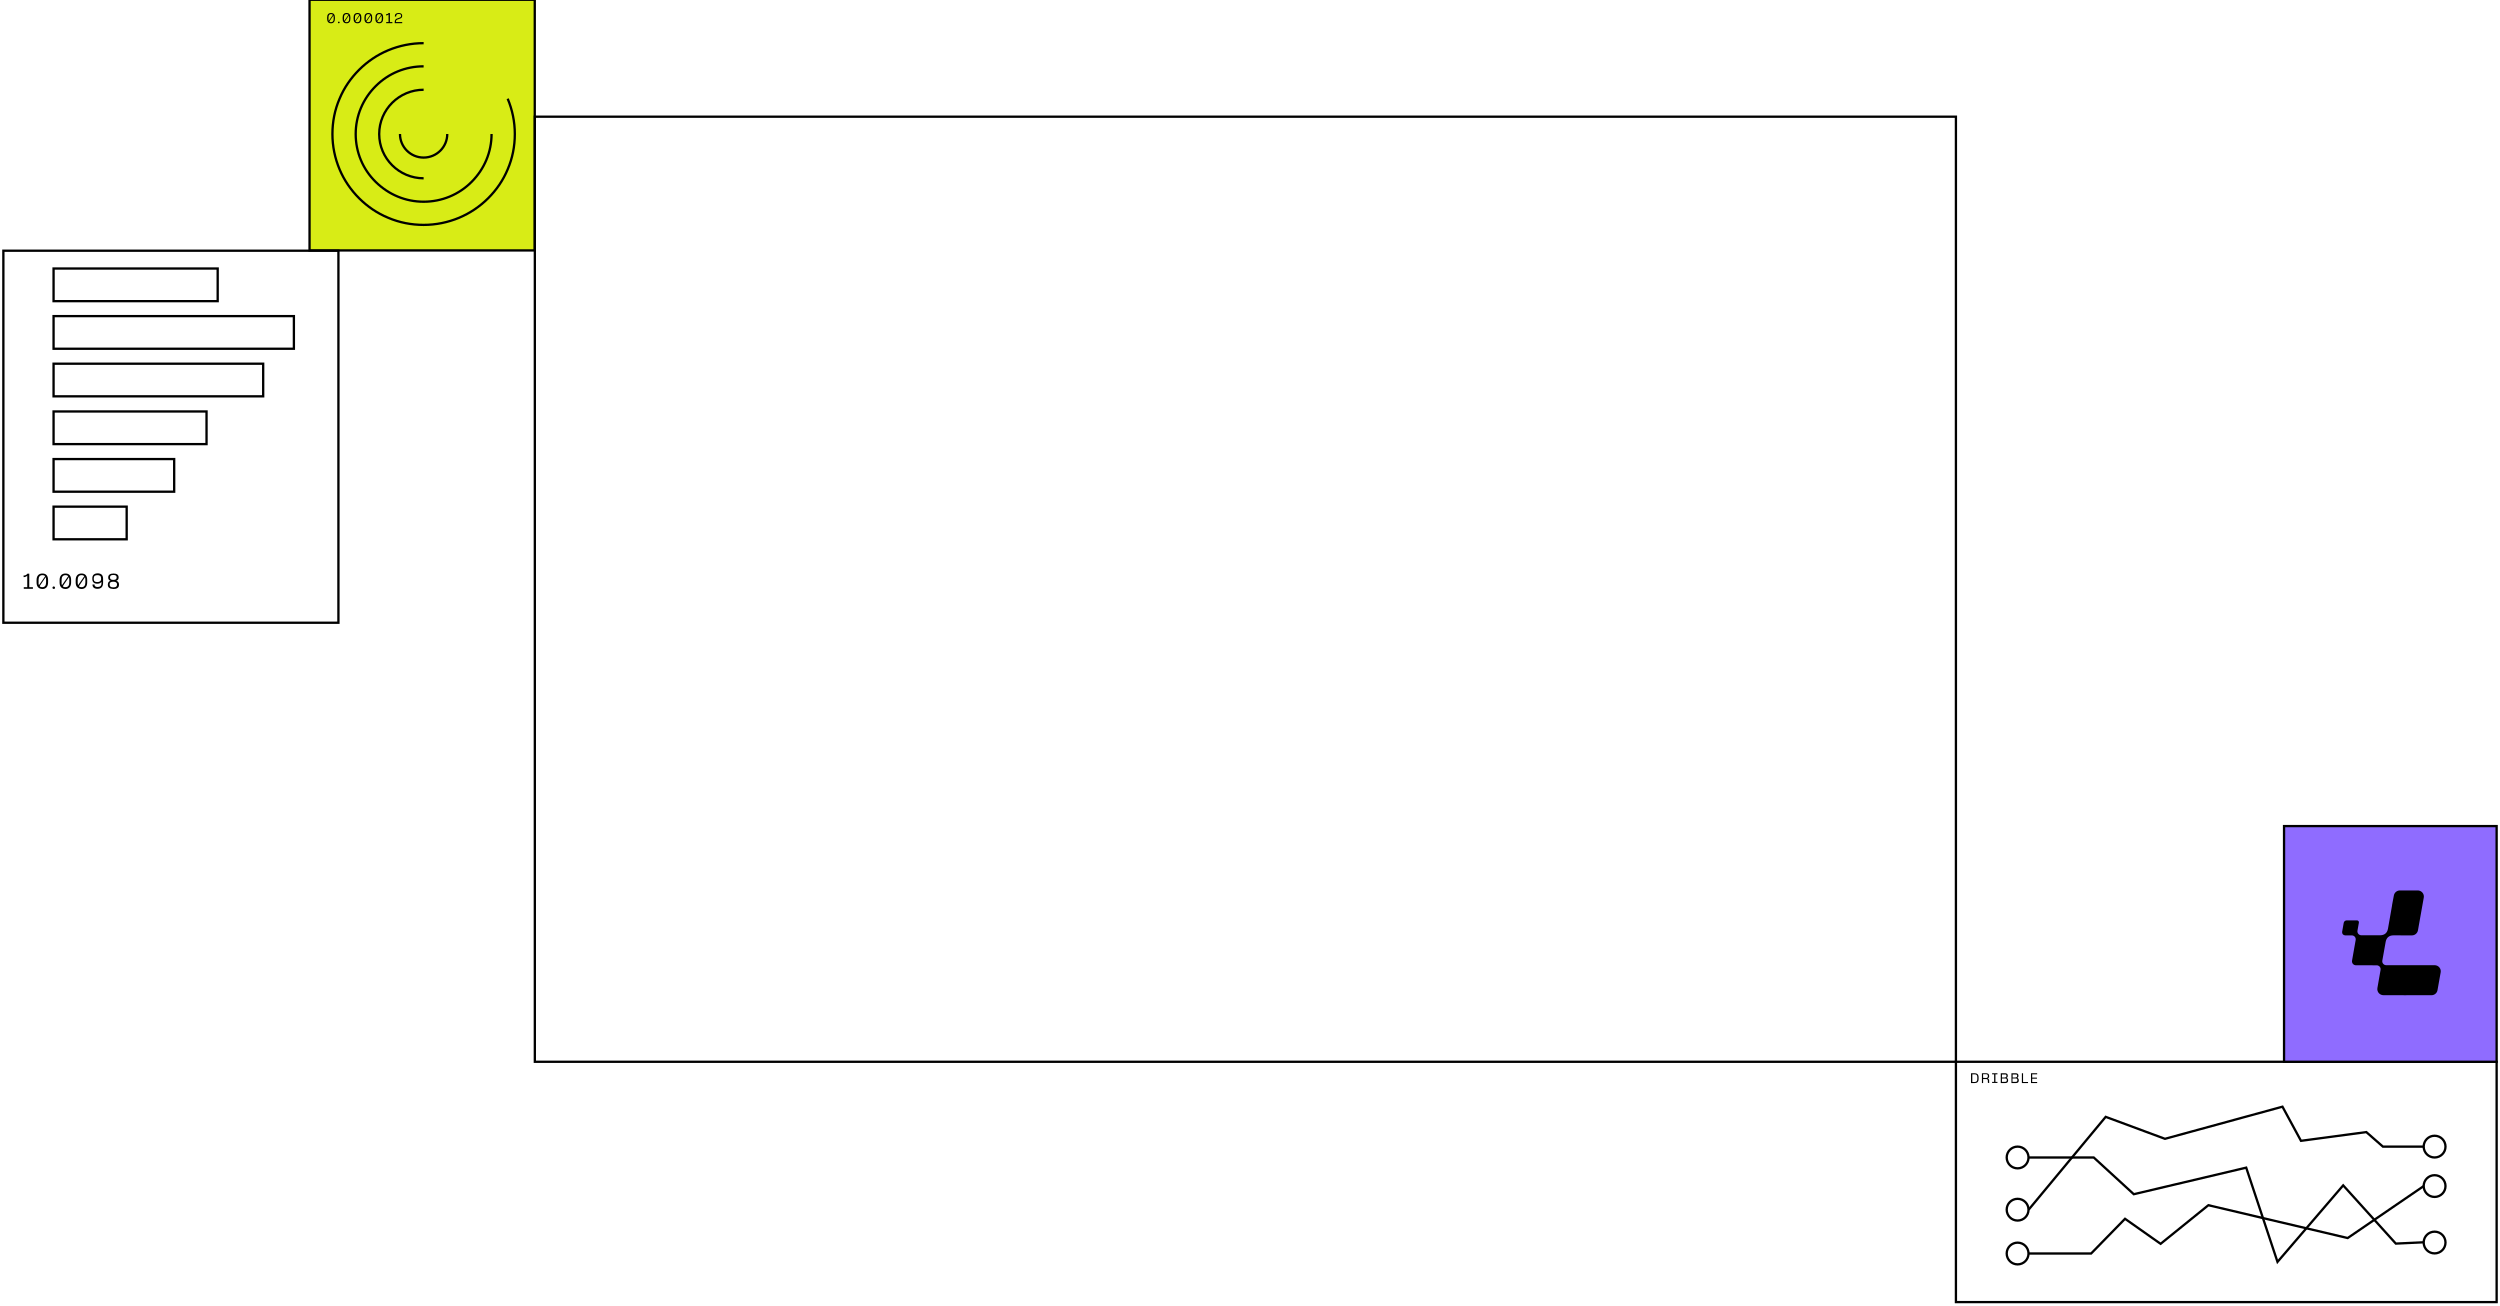 <svg width="1080" height="564" viewBox="0 0 1080 565" fill="none" xmlns="http://www.w3.org/2000/svg">
    <g clip-path="url(#clip0_1801_15372)">
        <path d="M230.467 -0.099H133V108.371H230.467V-0.099Z" fill="#D8EC16"/>
        <path d="M230.467 -0.099H133V108.371H230.467V-0.099Z" stroke="black" stroke-miterlimit="10"/>
        <path d="M140.616 8.225V7.482C140.616 6.315 141.202 5.625 142.321 5.625C143.439 5.625 143.972 6.315 143.972 7.482V8.172C143.972 9.34 143.386 10.083 142.321 10.083C141.202 10.083 140.616 9.393 140.616 8.225ZM141.309 9.021L143.119 6.421C142.96 6.209 142.693 6.103 142.321 6.103C141.575 6.103 141.202 6.58 141.202 7.482V8.278C141.202 8.544 141.202 8.809 141.309 9.021V9.021ZM142.321 9.605C143.066 9.605 143.439 9.127 143.439 8.225V7.429C143.439 7.164 143.386 6.899 143.333 6.686L141.575 9.287C141.681 9.552 141.948 9.605 142.321 9.605Z" fill="black"/>
        <path d="M145.303 9.711C145.303 9.499 145.463 9.34 145.676 9.34C145.889 9.34 146.048 9.499 146.048 9.711C146.048 9.924 145.889 10.083 145.676 10.083C145.463 10.083 145.303 9.977 145.303 9.711Z" fill="black"/>
        <path d="M147.327 8.225V7.482C147.327 6.315 147.913 5.625 149.031 5.625C150.15 5.625 150.683 6.315 150.683 7.482V8.172C150.683 9.34 150.097 10.083 149.031 10.083C147.913 10.083 147.327 9.393 147.327 8.225V8.225ZM148.019 9.021L149.83 6.421C149.671 6.209 149.404 6.103 149.031 6.103C148.286 6.103 147.913 6.58 147.913 7.482V8.278C147.913 8.544 147.913 8.809 148.019 9.021V9.021ZM149.031 9.605C149.777 9.605 150.15 9.127 150.15 8.225V7.429C150.15 7.164 150.097 6.899 150.043 6.686L148.286 9.287C148.392 9.552 148.659 9.605 149.031 9.605V9.605Z" fill="black"/>
        <path d="M152.067 8.225V7.482C152.067 6.315 152.653 5.625 153.772 5.625C154.89 5.625 155.423 6.315 155.423 7.482V8.172C155.423 9.34 154.837 10.083 153.772 10.083C152.6 10.083 152.067 9.393 152.067 8.225ZM152.76 9.021L154.571 6.421C154.411 6.209 154.144 6.103 153.772 6.103C153.026 6.103 152.653 6.58 152.653 7.482V8.278C152.6 8.544 152.653 8.809 152.76 9.021ZM153.718 9.605C154.464 9.605 154.837 9.127 154.837 8.225V7.429C154.837 7.164 154.784 6.899 154.73 6.686L152.919 9.287C153.133 9.552 153.399 9.605 153.718 9.605Z" fill="black"/>
        <path d="M156.754 8.225V7.482C156.754 6.315 157.34 5.625 158.458 5.625C159.577 5.625 160.109 6.315 160.109 7.482V8.172C160.109 9.34 159.523 10.083 158.458 10.083C157.34 10.083 156.754 9.393 156.754 8.225ZM157.446 9.021L159.257 6.421C159.097 6.209 158.831 6.103 158.458 6.103C157.713 6.103 157.34 6.58 157.34 7.482V8.278C157.34 8.544 157.34 8.809 157.446 9.021ZM158.458 9.605C159.204 9.605 159.577 9.127 159.577 8.225V7.429C159.577 7.164 159.523 6.899 159.47 6.686L157.659 9.287C157.819 9.552 158.085 9.605 158.458 9.605Z" fill="black"/>
        <path d="M161.494 8.225V7.482C161.494 6.315 162.08 5.625 163.198 5.625C164.317 5.625 164.85 6.315 164.85 7.482V8.172C164.85 9.34 164.264 10.083 163.198 10.083C162.027 10.083 161.494 9.393 161.494 8.225ZM162.187 9.021L163.997 6.421C163.838 6.209 163.571 6.103 163.198 6.103C162.453 6.103 162.08 6.58 162.08 7.482V8.278C162.027 8.544 162.08 8.809 162.187 9.021ZM163.145 9.605C163.891 9.605 164.264 9.127 164.264 8.225V7.429C164.264 7.164 164.21 6.899 164.157 6.686L162.346 9.287C162.559 9.552 162.826 9.605 163.145 9.605Z" fill="black"/>
        <path d="M167.193 9.552V6.262C166.927 6.527 166.554 6.686 166.128 6.686V6.156C166.554 6.156 166.927 6.05 167.247 5.625H167.779V9.552H168.844V10.03H166.181V9.552H167.193Z" fill="black"/>
        <path d="M171.188 7.907L171.774 7.695C172.306 7.535 172.626 7.376 172.626 6.846V6.792C172.626 6.262 172.253 6.05 171.614 6.05C170.868 6.05 170.496 6.315 170.496 7.005V7.164H169.91V7.058C169.91 6.103 170.442 5.625 171.561 5.625C172.573 5.625 173.105 6.05 173.105 6.846C173.105 7.588 172.626 7.96 171.987 8.119L171.401 8.331C170.549 8.544 170.389 8.862 170.389 9.552H173.105V10.03H169.856V9.499C169.91 8.756 170.123 8.172 171.188 7.907V7.907Z" fill="black"/>
        <path d="M182.373 18.68C177.046 18.68 171.88 19.741 167.033 21.758C162.346 23.721 158.086 26.587 154.464 30.195C150.842 33.804 147.966 37.996 145.995 42.719C143.918 47.548 142.906 52.696 142.906 58.002C142.906 63.309 143.971 68.457 145.995 73.286C147.966 77.956 150.842 82.201 154.464 85.81C158.086 89.418 162.293 92.284 167.033 94.247C171.88 96.317 177.046 97.325 182.373 97.325C187.699 97.325 192.865 96.264 197.712 94.247C202.399 92.284 206.66 89.418 210.281 85.81C213.903 82.201 216.779 78.009 218.75 73.286C220.827 68.457 221.839 63.309 221.839 58.002C221.839 52.696 220.774 47.548 218.75 42.719" stroke="black" stroke-miterlimit="10"/>
        <path d="M182.373 28.709C174.543 28.709 167.14 31.734 161.601 37.306C156.062 42.825 152.973 50.201 152.973 58.002C152.973 65.803 156.009 73.179 161.601 78.698C167.193 84.217 174.543 87.295 182.373 87.295C190.202 87.295 197.605 84.27 203.144 78.698C208.684 73.126 211.773 65.803 211.773 58.002" stroke="black" stroke-miterlimit="10"/>
        <path d="M182.373 38.845C171.774 38.845 163.146 47.442 163.146 58.002C163.146 68.562 171.774 77.159 182.373 77.159" stroke="black" stroke-miterlimit="10"/>
        <path d="M172.146 58.002C172.146 63.627 176.727 68.191 182.373 68.191C188.018 68.191 192.599 63.627 192.599 58.002" stroke="black" stroke-miterlimit="10"/>
    </g>
    <path d="M10.835 254.033V249.14C10.439 249.535 9.886 249.772 9.253 249.772V249.062C9.886 249.062 10.439 248.904 10.914 248.272H11.705V254.112H13.287V254.822H9.332V254.112H10.835V254.033V254.033Z" fill="black"/>
    <path d="M14.868 252.06V251.034C14.868 249.298 15.738 248.193 17.399 248.193C19.06 248.193 19.851 249.219 19.851 251.034V252.06C19.851 253.796 18.981 254.901 17.399 254.901C15.659 254.822 14.868 253.796 14.868 252.06ZM15.896 253.244L18.585 249.377C18.348 249.061 17.953 248.904 17.399 248.904C16.292 248.904 15.738 249.614 15.738 250.955V252.139C15.659 252.533 15.738 252.928 15.896 253.244V253.244ZM17.32 254.112C18.427 254.112 18.981 253.401 18.981 252.06V250.876C18.981 250.482 18.902 250.087 18.823 249.772L16.213 253.638C16.45 254.033 16.845 254.112 17.32 254.112Z" fill="black"/>
    <path d="M21.749 254.349C21.749 254.033 21.986 253.796 22.302 253.796C22.619 253.796 22.856 254.033 22.856 254.349C22.856 254.664 22.619 254.901 22.302 254.901C21.986 254.822 21.749 254.664 21.749 254.349Z" fill="black"/>
    <path d="M24.834 252.06V251.034C24.834 249.298 25.704 248.193 27.365 248.193C29.026 248.193 29.817 249.219 29.817 251.034V252.06C29.817 253.796 28.947 254.901 27.365 254.901C25.625 254.822 24.834 253.796 24.834 252.06V252.06ZM25.862 253.244L28.551 249.377C28.314 249.061 27.919 248.904 27.365 248.904C26.258 248.904 25.704 249.614 25.704 250.955V252.139C25.625 252.533 25.704 252.928 25.862 253.244ZM27.365 254.112C28.472 254.112 29.026 253.401 29.026 252.06V250.876C29.026 250.482 28.947 250.087 28.868 249.772L26.258 253.638C26.416 254.033 26.811 254.112 27.365 254.112Z" fill="black"/>
    <path d="M31.794 252.06V251.034C31.794 249.298 32.664 248.193 34.325 248.193C35.986 248.193 36.777 249.219 36.777 251.034V252.06C36.777 253.796 35.907 254.901 34.325 254.901C32.664 254.822 31.794 253.796 31.794 252.06ZM32.822 253.244L35.511 249.377C35.274 249.061 34.879 248.904 34.325 248.904C33.218 248.904 32.664 249.614 32.664 250.955V252.139C32.664 252.533 32.743 252.928 32.822 253.244ZM34.325 254.112C35.432 254.112 35.986 253.401 35.986 252.06V250.876C35.986 250.482 35.907 250.087 35.828 249.772L33.218 253.638C33.376 254.033 33.85 254.112 34.325 254.112Z" fill="black"/>
    <path d="M43.657 250.482V252.218C43.657 253.875 42.867 254.822 41.206 254.822C39.703 254.822 39.07 254.032 39.07 253.007V252.928H39.94V253.007C39.94 253.717 40.415 254.032 41.285 254.032C42.313 254.032 42.946 253.559 42.946 252.454V251.823C42.55 252.375 41.917 252.612 41.127 252.612C39.782 252.612 38.991 251.902 38.991 250.56V250.245C38.991 248.903 39.782 248.114 41.443 248.114C42.867 248.193 43.657 248.903 43.657 250.482V250.482ZM41.127 251.902C42.076 251.902 42.788 251.507 42.788 250.639V250.245C42.788 249.298 42.234 248.903 41.206 248.903C40.178 248.903 39.624 249.298 39.624 250.245V250.639C39.624 251.586 40.178 251.902 41.127 251.902Z" fill="black"/>
    <path d="M45.713 253.086V252.928C45.713 252.06 46.187 251.508 46.899 251.35C46.267 251.192 45.871 250.718 45.871 250.008V249.85C45.871 248.825 46.662 248.193 48.165 248.193C49.667 248.193 50.379 248.825 50.379 249.85V250.008C50.379 250.718 49.905 251.192 49.351 251.35C50.063 251.508 50.537 252.06 50.537 252.928V253.086C50.537 254.269 49.746 254.901 48.086 254.901C46.425 254.822 45.713 254.19 45.713 253.086ZM48.086 254.19C49.114 254.19 49.667 253.875 49.667 253.086V252.849C49.667 252.06 49.035 251.744 48.086 251.744C47.136 251.744 46.504 251.981 46.504 252.849V253.086C46.504 253.875 47.057 254.19 48.086 254.19ZM48.086 250.955C48.956 250.955 49.509 250.718 49.509 250.008V249.772C49.509 249.14 49.035 248.825 48.086 248.825C47.136 248.825 46.662 249.14 46.662 249.772V250.008C46.662 250.718 47.216 250.955 48.086 250.955Z" fill="black"/>
    <path d="M93.247 116.206H22.225V130.331H93.247V116.206Z" stroke="black" stroke-miterlimit="10"/>
    <path d="M126.228 136.801H22.225V150.925H126.228V136.801Z" stroke="black" stroke-miterlimit="10"/>
    <path d="M112.941 157.396H22.225V171.521H112.941V157.396Z" stroke="black" stroke-miterlimit="10"/>
    <path d="M88.423 178.07H22.225V192.195H88.423V178.07Z" stroke="black" stroke-miterlimit="10"/>
    <path d="M74.424 198.666H22.225V212.791H74.424V198.666Z" stroke="black" stroke-miterlimit="10"/>
    <path d="M53.861 219.262H22.225V233.386H53.861V219.262Z" stroke="black" stroke-miterlimit="10"/>
    <rect x="0.5" y="108.5" width="145" height="161" stroke="black"/>
    <path d="M852.029 464.47H853.62C854.646 464.47 855.313 464.981 855.313 466.259V466.923C855.313 468.201 854.698 468.713 853.62 468.713H852.029V464.47V464.47ZM853.62 468.253C854.39 468.253 854.749 467.844 854.749 466.975V466.208C854.749 465.288 854.441 464.93 853.62 464.93H852.594V468.253H853.62Z" fill="black"/>
    <path d="M859.316 468.304V467.639C859.316 467.077 858.905 466.975 858.495 466.975H857.263V468.713H856.75V464.47H858.546C859.469 464.47 859.88 464.828 859.88 465.645V465.697C859.88 466.259 859.675 466.617 859.213 466.719C859.675 466.821 859.88 467.179 859.88 467.639V468.304C859.88 468.457 859.88 468.61 859.931 468.662H859.418C859.316 468.61 859.316 468.457 859.316 468.304V468.304ZM858.495 466.515C858.956 466.515 859.316 466.361 859.316 465.748V465.594C859.316 465.032 859.008 464.879 858.495 464.879H857.263V466.463L858.495 466.515V466.515Z" fill="black"/>
    <path d="M861.162 468.201H862.035V464.93H861.162V464.47H863.471V464.93H862.599V468.201H863.471V468.662H861.162V468.201Z" fill="black"/>
    <path d="M864.857 464.47H866.755C867.525 464.47 867.935 464.776 867.935 465.492V465.543C867.935 466.054 867.73 466.31 867.422 466.463C867.781 466.566 868.089 466.923 868.089 467.486V467.537C868.089 468.355 867.679 468.713 866.858 468.713H864.908V464.47H864.857ZM866.652 466.259C867.012 466.259 867.371 466.157 867.371 465.645V465.543C867.371 465.032 867.114 464.981 866.704 464.981H865.421V466.31H866.652V466.259V466.259ZM866.755 468.201C867.268 468.201 867.525 467.997 867.525 467.486V467.384C867.525 466.872 867.268 466.719 866.755 466.719H865.421V468.201H866.755Z" fill="black"/>
    <path d="M869.475 464.47H871.373C872.143 464.47 872.553 464.776 872.553 465.492V465.543C872.553 466.054 872.348 466.31 872.04 466.463C872.4 466.566 872.707 466.923 872.707 467.486V467.537C872.707 468.355 872.297 468.713 871.476 468.713H869.526V464.47H869.475ZM871.271 466.259C871.63 466.259 871.989 466.157 871.989 465.645V465.543C871.989 465.032 871.732 464.981 871.322 464.981H870.039V466.31H871.271V466.259V466.259ZM871.322 468.201C871.835 468.201 872.092 467.997 872.092 467.486V467.384C872.092 466.872 871.835 466.719 871.322 466.719H869.988V468.201H871.322Z" fill="black"/>
    <path d="M874.041 464.47H874.554V468.253H876.709V468.713H874.041V464.47Z" fill="black"/>
    <path d="M877.992 464.47H880.66V464.93H878.505V466.361H880.558V466.821H878.505V468.253H880.66V468.713H877.992V464.47Z" fill="black"/>
    <path d="M876.966 542.479H904.006L918.681 527.449L934.074 538.287L954.752 521.571L1015.04 535.782L1047.93 513.289" stroke="black" stroke-miterlimit="10"/>
    <path d="M876.966 500.918H905.135L922.478 516.816L971.12 505.315L984.666 546.108L1013.09 512.982L1035.87 538.185L1047.93 537.622" stroke="black" stroke-miterlimit="10"/>
    <path d="M876.966 523.513L910.318 483.333L935.973 492.841L986.821 478.937L994.825 493.71L1023.1 489.928L1030.28 496.215H1047.93" stroke="black" stroke-miterlimit="10"/>
    <path d="M872.194 505.621C874.801 505.621 876.915 503.516 876.915 500.918C876.915 498.321 874.801 496.215 872.194 496.215C869.587 496.215 867.474 498.321 867.474 500.918C867.474 503.516 869.587 505.621 872.194 505.621Z" stroke="black" stroke-miterlimit="10"/>
    <path d="M872.194 547.182C874.801 547.182 876.915 545.076 876.915 542.479C876.915 539.881 874.801 537.776 872.194 537.776C869.587 537.776 867.474 539.881 867.474 542.479C867.474 545.076 869.587 547.182 872.194 547.182Z" stroke="black" stroke-miterlimit="10"/>
    <path d="M872.194 528.216C874.801 528.216 876.915 526.11 876.915 523.513C876.915 520.915 874.801 518.81 872.194 518.81C869.587 518.81 867.474 520.915 867.474 523.513C867.474 526.11 869.587 528.216 872.194 528.216Z" stroke="black" stroke-miterlimit="10"/>
    <path d="M1052.65 542.428C1055.26 542.428 1057.37 540.322 1057.37 537.725C1057.37 535.127 1055.26 533.022 1052.65 533.022C1050.04 533.022 1047.93 535.127 1047.93 537.725C1047.93 540.322 1050.04 542.428 1052.65 542.428Z" stroke="black" stroke-miterlimit="10"/>
    <path d="M1052.65 500.918C1055.26 500.918 1057.37 498.812 1057.37 496.215C1057.37 493.618 1055.26 491.512 1052.65 491.512C1050.04 491.512 1047.93 493.618 1047.93 496.215C1047.93 498.812 1050.04 500.918 1052.65 500.918Z" stroke="black" stroke-miterlimit="10"/>
    <path d="M1052.65 517.992C1055.26 517.992 1057.37 515.887 1057.37 513.289C1057.37 510.692 1055.26 508.586 1052.65 508.586C1050.04 508.586 1047.93 510.692 1047.93 513.289C1047.93 515.887 1050.04 517.992 1052.65 517.992Z" stroke="black" stroke-miterlimit="10"/>
    <rect x="845.5" y="459.5" width="234" height="104" stroke="black"/>
    <rect x="987.5" y="357.5" width="92" height="102" fill="#8F6CFF"/>
    <path d="M1052.66 417.702H1042.72H1031.71C1031.46 417.702 1031.22 417.648 1030.99 417.544C1030.77 417.44 1030.57 417.288 1030.41 417.1C1030.25 416.911 1030.13 416.69 1030.06 416.452C1030 416.214 1029.99 415.964 1030.03 415.721L1031.48 407.586C1031.81 405.813 1032.96 404.783 1034.85 404.788L1042.81 404.805C1043.44 404.807 1044.05 404.589 1044.53 404.189C1045.01 403.789 1045.34 403.233 1045.45 402.619L1047.37 391.811C1047.39 391.701 1047.68 390.05 1047.97 388.452C1048.04 388.072 1048.02 387.681 1047.92 387.308C1047.82 386.935 1047.64 386.588 1047.39 386.292C1047.13 385.996 1046.82 385.758 1046.47 385.595C1046.11 385.432 1045.73 385.348 1045.34 385.349H1037.66C1037.03 385.348 1036.43 385.564 1035.95 385.958C1035.47 386.353 1035.14 386.901 1035.03 387.508L1034.22 391.811H1034.25L1032.47 401.948C1032.13 403.776 1030.98 404.731 1029.1 404.753H1020.96C1020.71 404.753 1020.46 404.699 1020.24 404.595C1020.01 404.49 1019.81 404.339 1019.65 404.15C1019.49 403.961 1019.37 403.74 1019.31 403.502C1019.24 403.264 1019.23 403.015 1019.27 402.772L1019.89 399.294C1019.91 399.172 1019.91 399.048 1019.88 398.929C1019.84 398.81 1019.79 398.699 1019.71 398.605C1019.63 398.51 1019.53 398.435 1019.41 398.383C1019.3 398.33 1019.18 398.303 1019.05 398.303H1014.63C1014.32 398.303 1014.01 398.414 1013.77 398.615C1013.53 398.816 1013.37 399.096 1013.32 399.404L1012.64 403.25C1012.61 403.439 1012.62 403.633 1012.67 403.819C1012.72 404.004 1012.81 404.176 1012.93 404.323C1013.06 404.471 1013.21 404.589 1013.39 404.671C1013.56 404.752 1013.76 404.795 1013.95 404.796L1016.82 404.803C1017.06 404.803 1017.31 404.857 1017.54 404.961C1017.76 405.066 1017.96 405.217 1018.12 405.406C1018.28 405.595 1018.4 405.816 1018.46 406.054C1018.53 406.292 1018.54 406.541 1018.5 406.783L1016.92 415.753C1016.88 415.996 1016.89 416.245 1016.96 416.483C1017.02 416.721 1017.14 416.942 1017.3 417.13C1017.46 417.319 1017.66 417.471 1017.88 417.575C1018.11 417.679 1018.36 417.734 1018.6 417.734L1027.59 417.753C1027.84 417.753 1028.09 417.807 1028.31 417.912C1028.54 418.016 1028.74 418.168 1028.9 418.356C1029.06 418.545 1029.17 418.766 1029.24 419.004C1029.3 419.242 1029.32 419.491 1029.27 419.734L1027.9 427.59C1027.83 427.969 1027.85 428.359 1027.95 428.731C1028.05 429.103 1028.23 429.448 1028.48 429.744C1028.73 430.039 1029.04 430.276 1029.4 430.439C1029.75 430.602 1030.13 430.686 1030.52 430.687L1040.44 430.706L1040.45 430.68L1051.28 430.702C1051.91 430.704 1052.52 430.486 1053 430.086C1053.48 429.686 1053.81 429.13 1053.91 428.517L1055.28 420.813C1055.35 420.433 1055.34 420.042 1055.24 419.668C1055.14 419.294 1054.96 418.947 1054.71 418.65C1054.45 418.353 1054.14 418.115 1053.79 417.951C1053.43 417.787 1053.05 417.702 1052.66 417.702V417.702Z" fill="black"/>
    <rect x="987.5" y="357.5" width="92" height="102" stroke="black"/>
    <rect x="230.5" y="50.5" width="615" height="409" stroke="black"/>
    <defs>
        <clipPath id="clip0_1801_15372">
            <rect width="99" height="109" fill="white" transform="translate(132)"/>
        </clipPath>
    </defs>
</svg>

